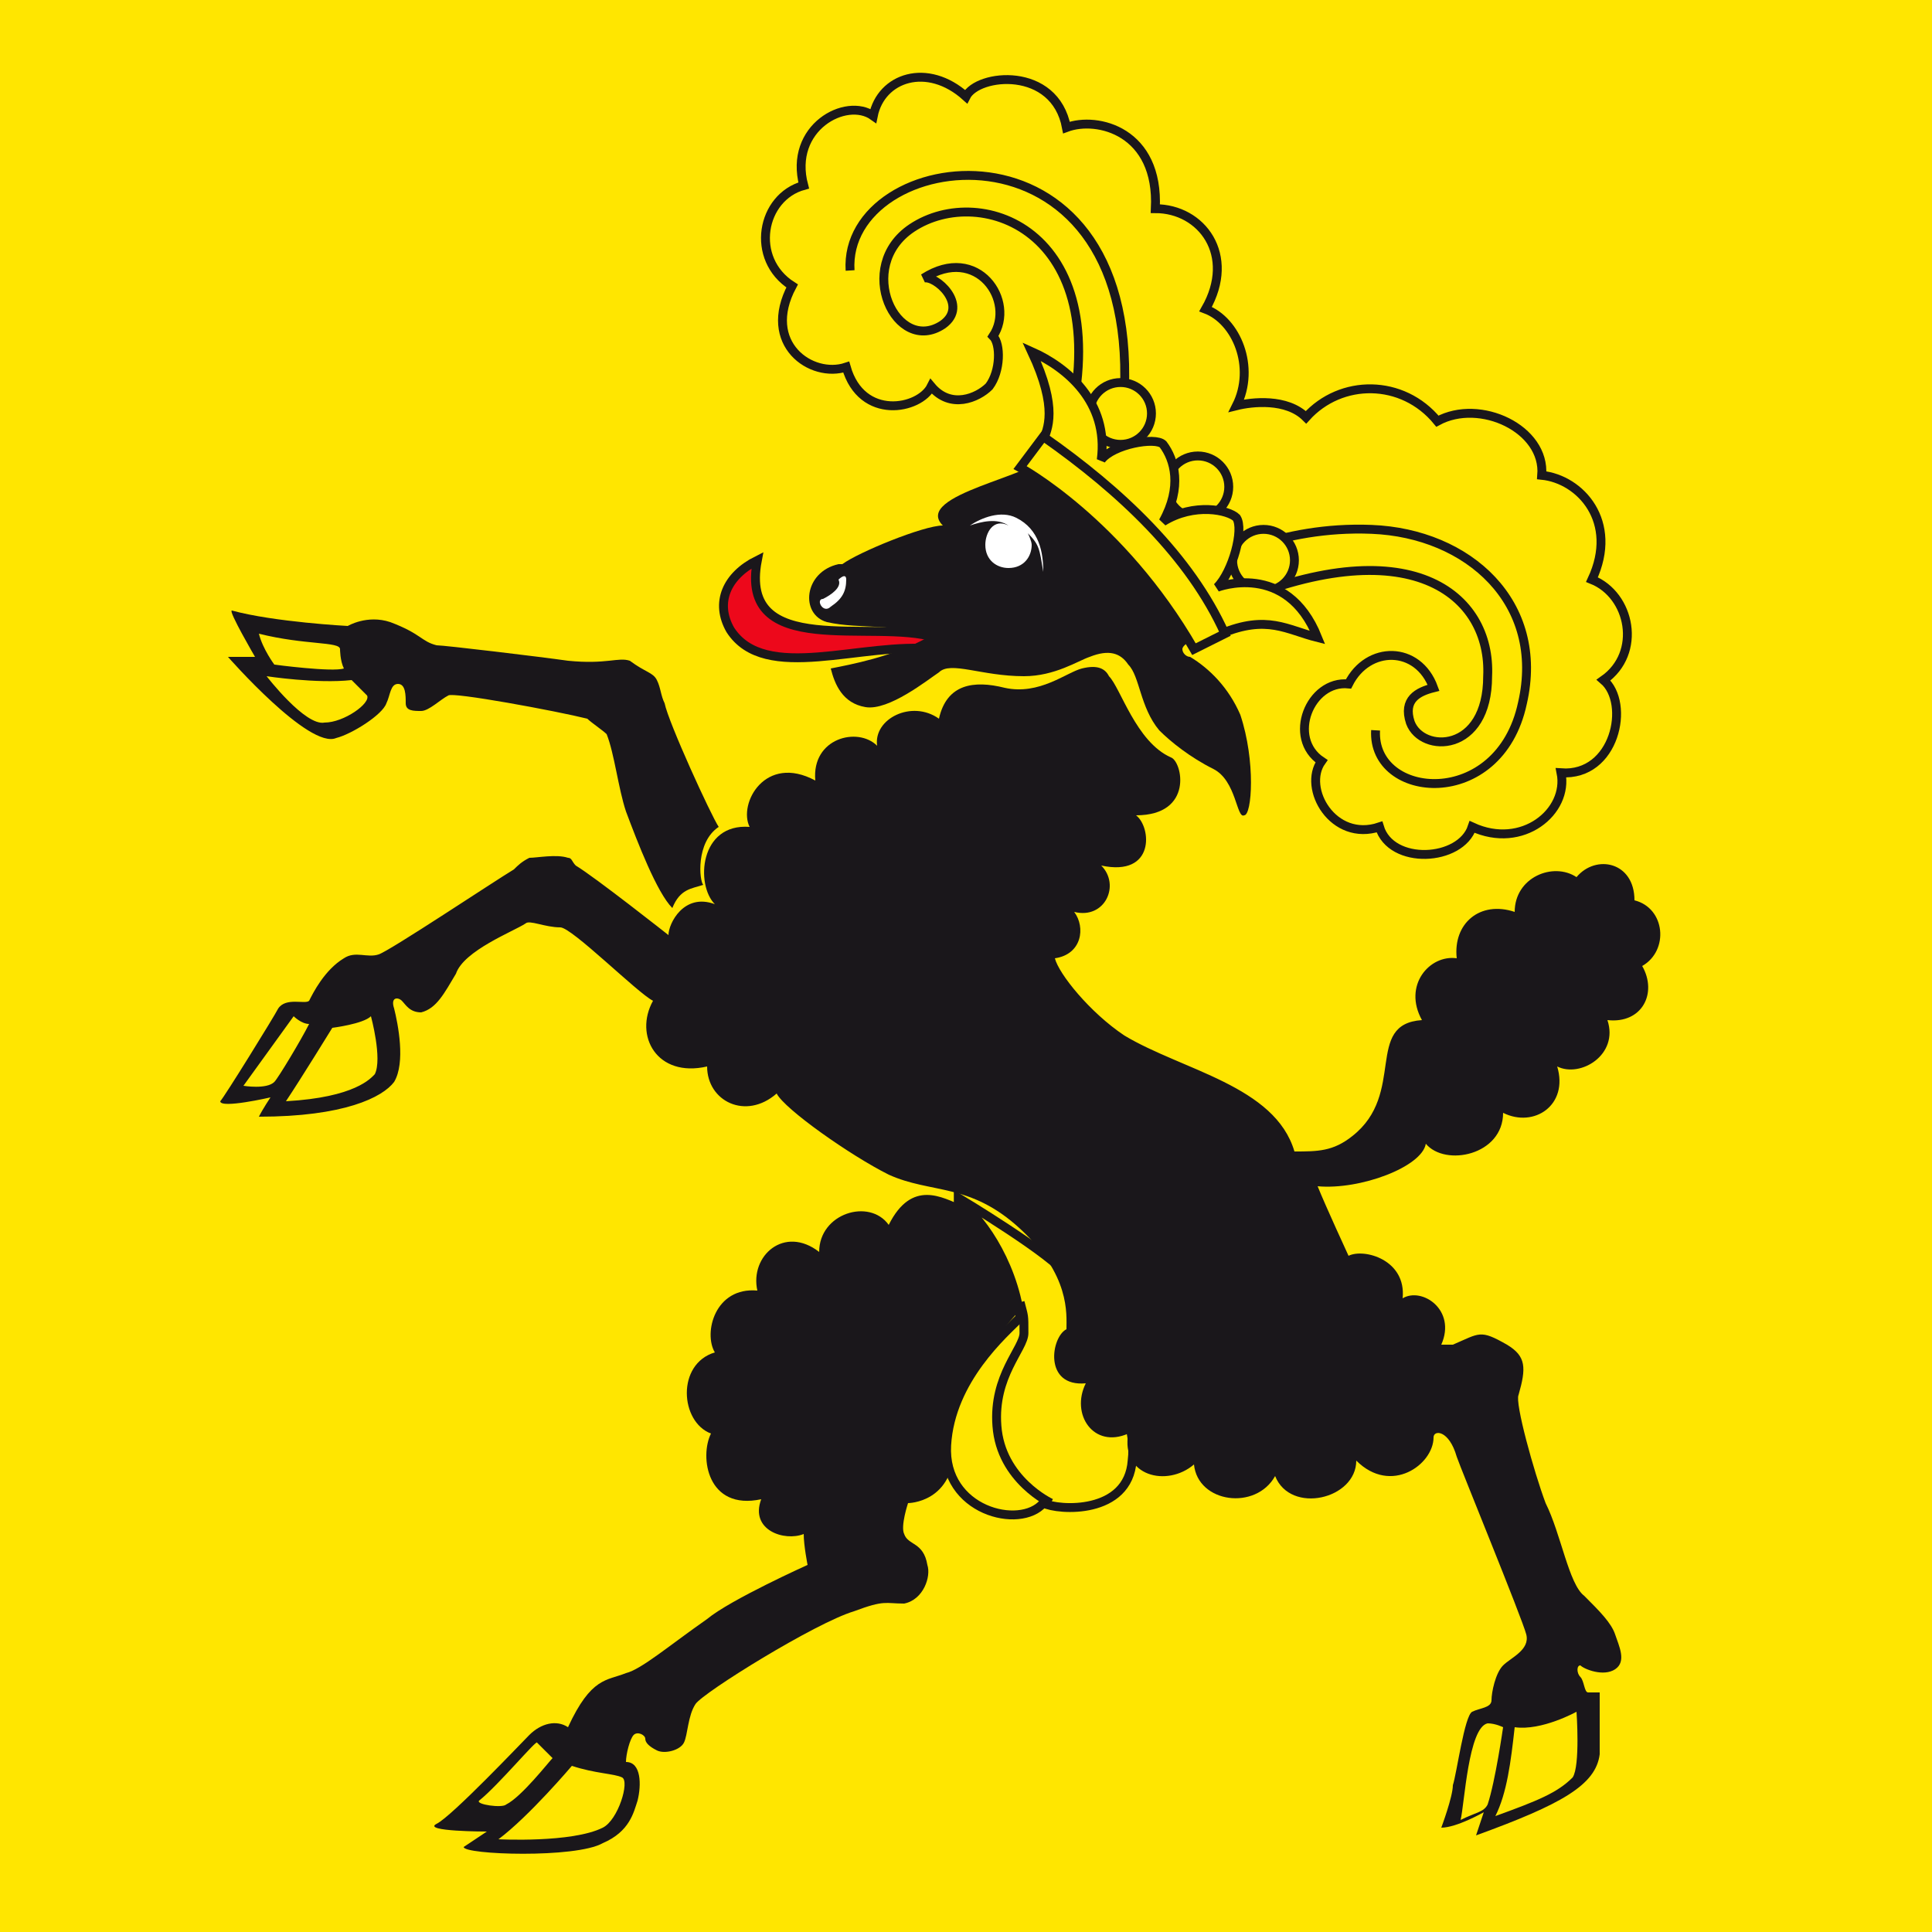 <?xml version="1.0" encoding="utf-8"?>
<!-- Generator: Adobe Illustrator 18.1.1, SVG Export Plug-In . SVG Version: 6.00 Build 0)  -->
<svg version="1.1" id="Ebene_1" xmlns="http://www.w3.org/2000/svg" xmlns:xlink="http://www.w3.org/1999/xlink" x="0px" y="0px"
	 viewBox="0 0 50 50" enable-background="new 0 0 50 50" xml:space="preserve">
<g>
	<rect x="0" fill="#FFE600" width="50" height="50"/>
	<rect x="0" fill="none" width="50" height="50"/>
	<path fill-rule="evenodd" clip-rule="evenodd" fill="#1A171B" d="M12.9,47.6c0.8-0.6,1.9-1.9,1.9-1.9c0.6,0.2,1.1,0.2,1.3,0.3
		c0.2,0.1-0.1,1.1-0.5,1.3C14.8,47.7,12.9,47.6,12.9,47.6z M13.9,45.1c0.1,0.1,0.4,0.4,0.4,0.4c-0.1,0.1-0.8,1-1.2,1.2
		c-0.1,0.1-0.8,0-0.7-0.1C12.9,46.2,13.9,45,13.9,45.1z M24.9,31.2c-0.5-0.2-1.3-0.7-1.9,0.5c-0.5-0.7-1.8-0.3-1.8,0.7
		c-0.9-0.7-1.8,0.1-1.6,1c-1.1-0.1-1.4,1.1-1.1,1.6c-1,0.3-0.9,1.8-0.1,2.1c-0.3,0.6-0.1,2,1.3,1.7c-0.3,0.8,0.6,1.1,1.1,0.9
		c0,0.3,0.1,0.8,0.1,0.8s-2,0.9-2.6,1.4c-1,0.7-1.7,1.3-2.1,1.4c-0.5,0.2-0.9,0.1-1.5,1.4c-0.3-0.2-0.7-0.1-1,0.2
		c-0.2,0.2-2,2.1-2.4,2.3c-0.4,0.2,1.3,0.2,1.3,0.2L12,47.8c0,0.2,2.9,0.3,3.6-0.1c0.7-0.3,0.8-0.8,0.9-1.1c0.1-0.4,0.1-1-0.3-1
		c0-0.2,0.1-0.6,0.2-0.7c0.1-0.1,0.3,0,0.3,0.1c0,0.1,0.1,0.2,0.3,0.3c0.2,0.1,0.6,0,0.7-0.2c0.1-0.2,0.1-0.7,0.3-1
		c0.2-0.3,3.1-2.1,4.1-2.4c0.8-0.3,0.8-0.2,1.3-0.2c0.5-0.1,0.7-0.7,0.6-1c-0.1-0.6-0.5-0.5-0.6-0.8c-0.1-0.2,0.1-0.8,0.1-0.8
		s1.2,0,1.2-1.5c0-0.8,0.4-2.1,1.7-3.5C26.4,33.4,25.8,31.5,24.9,31.2z"/>
	<path fill="none" stroke="#1A171B" stroke-width="0" stroke-miterlimit="3.864" d="M12.9,47.6c0.8-0.6,1.9-1.9,1.9-1.9
		c0.6,0.2,1.1,0.2,1.3,0.3c0.2,0.1-0.1,1.1-0.5,1.3C14.8,47.7,12.9,47.6,12.9,47.6z M13.9,45.1c0.1,0.1,0.4,0.4,0.4,0.4
		c-0.1,0.1-0.8,1-1.2,1.2c-0.1,0.1-0.8,0-0.7-0.1C12.9,46.2,13.9,45,13.9,45.1z M24.9,31.2c-0.5-0.2-1.3-0.7-1.9,0.5
		c-0.5-0.7-1.8-0.3-1.8,0.7c-0.9-0.7-1.8,0.1-1.6,1c-1.1-0.1-1.4,1.1-1.1,1.6c-1,0.3-0.9,1.8-0.1,2.1c-0.3,0.6-0.1,2,1.3,1.7
		c-0.3,0.8,0.6,1.1,1.1,0.9c0,0.3,0.1,0.8,0.1,0.8s-2,0.9-2.6,1.4c-1,0.7-1.7,1.3-2.1,1.4c-0.5,0.2-0.9,0.1-1.5,1.4
		c-0.3-0.2-0.7-0.1-1,0.2c-0.2,0.2-2,2.1-2.4,2.3c-0.4,0.2,1.3,0.2,1.3,0.2L12,47.8c0,0.2,2.9,0.3,3.6-0.1c0.7-0.3,0.8-0.8,0.9-1.1
		c0.1-0.4,0.1-1-0.3-1c0-0.2,0.1-0.6,0.2-0.7c0.1-0.1,0.3,0,0.3,0.1c0,0.1,0.1,0.2,0.3,0.3c0.2,0.1,0.6,0,0.7-0.2
		c0.1-0.2,0.1-0.7,0.3-1c0.2-0.3,3.1-2.1,4.1-2.4c0.8-0.3,0.8-0.2,1.3-0.2c0.5-0.1,0.7-0.7,0.6-1c-0.1-0.6-0.5-0.5-0.6-0.8
		c-0.1-0.2,0.1-0.8,0.1-0.8s1.2,0,1.2-1.5c0-0.8,0.4-2.1,1.7-3.5C26.4,33.4,25.8,31.5,24.9,31.2z"/>
	<path fill-rule="evenodd" clip-rule="evenodd" fill="#FFE600" d="M24.8,31.1c0.5,0.3,1.4,1.5,1.6,3c-0.4,0.4-1.8,1.6-1.9,3.3
		c-0.1,1.7,1.9,2.2,2.5,1.5c0.4,0.2,2.2,0.3,2.3-1.1c0.2-1.6-1.5-3.3-1.5-3.3s0.1-1-0.2-1.5c-0.3-0.5-2.8-2-2.8-2L24.8,31.1z"/>
	<path fill="none" stroke="#1A171B" stroke-width="0.23" stroke-miterlimit="3.864" d="M24.8,31.1c0.5,0.3,1.4,1.5,1.6,3
		c-0.4,0.4-1.8,1.6-1.9,3.3c-0.1,1.7,1.9,2.2,2.5,1.5c0.4,0.2,2.2,0.3,2.3-1.1c0.2-1.6-1.5-3.3-1.5-3.3s0.1-1-0.2-1.5
		c-0.3-0.5-2.8-2-2.8-2L24.8,31.1z"/>
	<path fill="none" stroke="#1A171B" stroke-width="0.23" stroke-miterlimit="3.864" d="M27.2,38.9c0,0-1.3-0.6-1.4-2
		c-0.1-1.3,0.7-2,0.7-2.4c0-0.5,0-0.4-0.1-0.8"/>
	<path fill-rule="evenodd" clip-rule="evenodd" fill="#1A171B" d="M6.9,17.5c0,0,1.3,0.2,2.2,0.1c0.2,0.2,0.4,0.4,0.4,0.4
		c0.1,0.2-0.6,0.7-1.1,0.7C7.9,18.8,6.9,17.5,6.9,17.5z M6.7,16.4c1.2,0.3,2.1,0.2,2.1,0.4c0,0,0,0.3,0.1,0.5
		c-0.3,0.1-1.8-0.1-1.8-0.1S6.8,16.8,6.7,16.4z M11.3,16.7c0.2,0,2.7,0.3,3.4,0.4c1,0.1,1.3-0.1,1.6,0c0.4,0.3,0.6,0.3,0.7,0.5
		c0.1,0.2,0.1,0.4,0.2,0.6c0.1,0.5,1.2,2.9,1.4,3.2c-0.6,0.4-0.5,1.4-0.4,1.5c-0.3,0.1-0.6,0.1-0.8,0.6c-0.4-0.4-0.9-1.7-1.2-2.5
		c-0.2-0.6-0.3-1.5-0.5-2c-0.1-0.1-0.4-0.3-0.5-0.4c-0.8-0.2-3.5-0.7-3.6-0.6c-0.2,0.1-0.5,0.4-0.7,0.4c-0.2,0-0.4,0-0.4-0.2
		c0-0.2,0-0.5-0.2-0.5c-0.2,0-0.2,0.3-0.3,0.5c-0.1,0.3-0.9,0.8-1.3,0.9c-0.7,0.3-2.8-2.1-2.8-2.1l0.7,0c0,0-0.7-1.2-0.6-1.2
		c1.1,0.3,3,0.4,3,0.4s0.5-0.3,1.1-0.1C10.9,16.4,10.9,16.6,11.3,16.7z"/>
	<path fill="none" stroke="#1A171B" stroke-width="0" stroke-miterlimit="3.864" d="M6.9,17.5c0,0,1.3,0.2,2.2,0.1
		c0.2,0.2,0.4,0.4,0.4,0.4c0.1,0.2-0.6,0.7-1.1,0.7C7.9,18.8,6.9,17.5,6.9,17.5z M6.7,16.4c1.2,0.3,2.1,0.2,2.1,0.4
		c0,0,0,0.3,0.1,0.5c-0.3,0.1-1.8-0.1-1.8-0.1S6.8,16.8,6.7,16.4z M11.3,16.7c0.2,0,2.7,0.3,3.4,0.4c1,0.1,1.3-0.1,1.6,0
		c0.4,0.3,0.6,0.3,0.7,0.5c0.1,0.2,0.1,0.4,0.2,0.6c0.1,0.5,1.2,2.9,1.4,3.2c-0.6,0.4-0.5,1.4-0.4,1.5c-0.3,0.1-0.6,0.1-0.8,0.6
		c-0.4-0.4-0.9-1.7-1.2-2.5c-0.2-0.6-0.3-1.5-0.5-2c-0.1-0.1-0.4-0.3-0.5-0.4c-0.8-0.2-3.5-0.7-3.6-0.6c-0.2,0.1-0.5,0.4-0.7,0.4
		c-0.2,0-0.4,0-0.4-0.2c0-0.2,0-0.5-0.2-0.5c-0.2,0-0.2,0.3-0.3,0.5c-0.1,0.3-0.9,0.8-1.3,0.9c-0.7,0.3-2.8-2.1-2.8-2.1l0.7,0
		c0,0-0.7-1.2-0.6-1.2c1.1,0.3,3,0.4,3,0.4s0.5-0.3,1.1-0.1C10.9,16.4,10.9,16.6,11.3,16.7z"/>
	<path fill-rule="evenodd" clip-rule="evenodd" fill="#1A171B" d="M39.2,44.7c0.7,0.1,1.6-0.4,1.6-0.4s0.1,1.4-0.1,1.7
		c-0.4,0.4-0.9,0.6-2,1C39,46.4,39.1,45.6,39.2,44.7z M38.5,44.6c0.2,0,0.4,0.1,0.4,0.1s-0.2,1.4-0.4,2c-0.1,0.2-0.3,0.2-0.7,0.4
		C37.9,46.7,38,44.7,38.5,44.6z M7.4,28.5c0.4-0.6,1.2-1.9,1.2-1.9s0.8-0.1,1-0.3c0,0,0.3,1.1,0.1,1.5C9.6,27.9,9.2,28.4,7.4,28.5z
		 M7.6,26.3c0,0,0.2,0.2,0.4,0.2c-0.2,0.4-0.8,1.4-0.9,1.5c-0.2,0.2-0.8,0.1-0.8,0.1L7.6,26.3z M30.3,19.6c0.3,0.1,0.6,1.5-0.9,1.5
		c0.4,0.3,0.5,1.6-0.9,1.3c0.5,0.5,0.1,1.4-0.7,1.2c0.3,0.4,0.2,1.1-0.5,1.2c0.1,0.4,0.9,1.4,1.8,2c1.5,0.9,3.9,1.3,4.4,3
		c0.6,0,1,0,1.5-0.4c1.4-1.1,0.3-2.9,1.8-3c-0.5-0.9,0.2-1.7,0.9-1.6c-0.1-0.9,0.6-1.5,1.5-1.2c0-0.9,1-1.3,1.6-0.9
		c0.5-0.6,1.5-0.4,1.5,0.6c0.8,0.2,0.9,1.3,0.2,1.7c0.4,0.7,0,1.5-0.9,1.4c0.3,0.9-0.7,1.5-1.3,1.2c0.3,1-0.6,1.6-1.4,1.2
		c0,1.1-1.5,1.4-2,0.8c-0.1,0.6-1.7,1.2-2.8,1.1c0.2,0.5,0.8,1.8,0.8,1.8c0.4-0.2,1.5,0.1,1.4,1.1c0.5-0.3,1.4,0.3,1,1.2
		c0,0,0.3,0,0.3,0c0.7-0.3,0.7-0.4,1.4,0c0.5,0.3,0.5,0.6,0.3,1.3c-0.1,0.2,0.4,2,0.7,2.8c0.4,0.8,0.6,2.1,1,2.4
		c0.4,0.4,0.7,0.7,0.8,1s0.3,0.7,0,0.9c-0.3,0.2-0.8,0-0.9-0.1c-0.1,0-0.1,0.2,0,0.3c0.1,0.1,0.1,0.4,0.2,0.4c0.1,0,0.3,0,0.3,0
		s0,1.4,0,1.6c-0.1,0.8-1,1.3-3.2,2.1c0,0,0.2-0.6,0.2-0.6s-0.7,0.4-1.1,0.4c0,0,0.3-0.8,0.3-1.1c0.1-0.3,0.3-1.8,0.5-1.9
		c0.2-0.1,0.5-0.1,0.5-0.3c0-0.2,0.1-0.7,0.3-0.9c0.2-0.2,0.7-0.4,0.6-0.8c-0.1-0.4-1.7-4.3-1.8-4.6c-0.2-0.7-0.6-0.7-0.6-0.5
		c0,0.7-1.1,1.5-2,0.6c0,1-1.7,1.4-2.1,0.4c-0.5,0.9-2,0.7-2.1-0.3c-0.7,0.6-1.9,0.3-1.7-0.8c-0.9,0.4-1.5-0.5-1.1-1.3
		c-1.1,0.1-0.9-1.2-0.5-1.4c0-0.4,0.1-1.4-1.2-2.6c-1.3-1.2-2.3-0.9-3.4-1.4c-1-0.5-2.7-1.7-2.9-2.1c-0.8,0.7-1.8,0.2-1.8-0.7
		c-1.3,0.3-1.9-0.8-1.4-1.7c-0.4-0.2-2.1-1.9-2.4-1.9c-0.4,0-0.8-0.2-0.9-0.1c-0.3,0.2-1.6,0.7-1.8,1.3c-0.3,0.5-0.5,0.9-0.9,1
		c-0.3,0-0.4-0.2-0.5-0.3c-0.1-0.1-0.3-0.1-0.2,0.2c0.1,0.4,0.3,1.4,0,1.9c-0.3,0.4-1.3,0.9-3.5,0.9C6.8,28.7,7,28.4,7,28.4
		s-1.3,0.3-1.3,0.1c0.1-0.1,1.4-2.2,1.5-2.4C7.4,25.8,7.9,26,8,25.9c0.1-0.2,0.4-0.8,0.9-1.1c0.3-0.2,0.6,0,0.9-0.1
		c0.3-0.1,3-1.9,3.5-2.2c0.1-0.1,0.2-0.2,0.4-0.3c0.2,0,0.7-0.1,1,0c0.1,0,0.1,0.1,0.2,0.2c0.5,0.3,2.4,1.8,2.4,1.8
		c0-0.3,0.4-1.1,1.2-0.8c-0.5-0.5-0.4-2.1,0.9-2c-0.3-0.6,0.4-1.9,1.7-1.2c-0.1-1.1,1.1-1.4,1.6-0.9c-0.1-0.7,0.9-1.2,1.6-0.7
		c0.2-0.9,0.9-1,1.7-0.8c0.9,0.2,1.6-0.4,2-0.5c0.4-0.1,0.6,0,0.7,0.2C29,17.8,29.4,19.2,30.3,19.6z"/>
	<path fill="none" stroke="#1A171B" stroke-width="0" stroke-miterlimit="3.864" d="M39.2,44.7c0.7,0.1,1.6-0.4,1.6-0.4
		s0.1,1.4-0.1,1.7c-0.4,0.4-0.9,0.6-2,1C39,46.4,39.1,45.6,39.2,44.7z M38.5,44.6c0.2,0,0.4,0.1,0.4,0.1s-0.2,1.4-0.4,2
		c-0.1,0.2-0.3,0.2-0.7,0.4C37.9,46.7,38,44.7,38.5,44.6z M7.4,28.5c0.4-0.6,1.2-1.9,1.2-1.9s0.8-0.1,1-0.3c0,0,0.3,1.1,0.1,1.5
		C9.6,27.9,9.2,28.4,7.4,28.5z M7.6,26.3c0,0,0.2,0.2,0.4,0.2c-0.2,0.4-0.8,1.4-0.9,1.5c-0.2,0.2-0.8,0.1-0.8,0.1L7.6,26.3z
		 M30.3,19.6c0.3,0.1,0.6,1.5-0.9,1.5c0.4,0.3,0.5,1.6-0.9,1.3c0.5,0.5,0.1,1.4-0.7,1.2c0.3,0.4,0.2,1.1-0.5,1.2
		c0.1,0.4,0.9,1.4,1.8,2c1.5,0.9,3.9,1.3,4.4,3c0.6,0,1,0,1.5-0.4c1.4-1.1,0.3-2.9,1.8-3c-0.5-0.9,0.2-1.7,0.9-1.6
		c-0.1-0.9,0.6-1.5,1.5-1.2c0-0.9,1-1.3,1.6-0.9c0.5-0.6,1.5-0.4,1.5,0.6c0.8,0.2,0.9,1.3,0.2,1.7c0.4,0.7,0,1.5-0.9,1.4
		c0.3,0.9-0.7,1.5-1.3,1.2c0.3,1-0.6,1.6-1.4,1.2c0,1.1-1.5,1.4-2,0.8c-0.1,0.6-1.7,1.2-2.8,1.1c0.2,0.5,0.8,1.8,0.8,1.8
		c0.4-0.2,1.5,0.1,1.4,1.1c0.5-0.3,1.4,0.3,1,1.2c0,0,0.3,0,0.3,0c0.7-0.3,0.7-0.4,1.4,0c0.5,0.3,0.5,0.6,0.3,1.3
		c-0.1,0.2,0.4,2,0.7,2.8c0.4,0.8,0.6,2.1,1,2.4c0.4,0.4,0.7,0.7,0.8,1s0.3,0.7,0,0.9c-0.3,0.2-0.8,0-0.9-0.1c-0.1,0-0.1,0.2,0,0.3
		c0.1,0.1,0.1,0.4,0.2,0.4c0.1,0,0.3,0,0.3,0s0,1.4,0,1.6c-0.1,0.8-1,1.3-3.2,2.1c0,0,0.2-0.6,0.2-0.6s-0.7,0.4-1.1,0.4
		c0,0,0.3-0.8,0.3-1.1c0.1-0.3,0.3-1.8,0.5-1.9c0.2-0.1,0.5-0.1,0.5-0.3c0-0.2,0.1-0.7,0.3-0.9c0.2-0.2,0.7-0.4,0.6-0.8
		c-0.1-0.4-1.7-4.3-1.8-4.6c-0.2-0.7-0.6-0.7-0.6-0.5c0,0.7-1.1,1.5-2,0.6c0,1-1.7,1.4-2.1,0.4c-0.5,0.9-2,0.7-2.1-0.3
		c-0.7,0.6-1.9,0.3-1.7-0.8c-0.9,0.4-1.5-0.5-1.1-1.3c-1.1,0.1-0.9-1.2-0.5-1.4c0-0.4,0.1-1.4-1.2-2.6c-1.3-1.2-2.3-0.9-3.4-1.4
		c-1-0.5-2.7-1.7-2.9-2.1c-0.8,0.7-1.8,0.2-1.8-0.7c-1.3,0.3-1.9-0.8-1.4-1.7c-0.4-0.2-2.1-1.9-2.4-1.9c-0.4,0-0.8-0.2-0.9-0.1
		c-0.3,0.2-1.6,0.7-1.8,1.3c-0.3,0.5-0.5,0.9-0.9,1c-0.3,0-0.4-0.2-0.5-0.3c-0.1-0.1-0.3-0.1-0.2,0.2c0.1,0.4,0.3,1.4,0,1.9
		c-0.3,0.4-1.3,0.9-3.5,0.9C6.8,28.7,7,28.4,7,28.4s-1.3,0.3-1.3,0.1c0.1-0.1,1.4-2.2,1.5-2.4C7.4,25.8,7.9,26,8,25.9
		c0.1-0.2,0.4-0.8,0.9-1.1c0.3-0.2,0.6,0,0.9-0.1c0.3-0.1,3-1.9,3.5-2.2c0.1-0.1,0.2-0.2,0.4-0.3c0.2,0,0.7-0.1,1,0
		c0.1,0,0.1,0.1,0.2,0.2c0.5,0.3,2.4,1.8,2.4,1.8c0-0.3,0.4-1.1,1.2-0.8c-0.5-0.5-0.4-2.1,0.9-2c-0.3-0.6,0.4-1.9,1.7-1.2
		c-0.1-1.1,1.1-1.4,1.6-0.9c-0.1-0.7,0.9-1.2,1.6-0.7c0.2-0.9,0.9-1,1.7-0.8c0.9,0.2,1.6-0.4,2-0.5c0.4-0.1,0.6,0,0.7,0.2
		C29,17.8,29.4,19.2,30.3,19.6z"/>
	<path fill-rule="evenodd" clip-rule="evenodd" fill="#ED081B" d="M24.2,16.5c-1.6-0.5-5.1,0.6-4.6-2c-0.8,0.4-1.1,1.1-0.7,1.8
		c0.9,1.4,3.4,0.3,5.3,0.5C23.8,16.7,24.2,16.5,24.2,16.5z"/>
	<path fill="none" stroke="#1A171B" stroke-width="0.23" stroke-miterlimit="3.864" d="M24.2,16.5c-1.6-0.5-5.1,0.6-4.6-2
		c-0.8,0.4-1.1,1.1-0.7,1.8c0.9,1.4,3.4,0.3,5.3,0.5C23.8,16.7,24.2,16.5,24.2,16.5z"/>
	<path fill-rule="evenodd" clip-rule="evenodd" fill="#1A171B" d="M30.8,16.6c0,0-0.2,0.1-0.2,0.2c0,0.1,0.1,0.2,0.2,0.2
		c0.5,0.3,1,0.8,1.3,1.5c0.4,1.2,0.3,2.6,0.1,2.6c-0.2,0.1-0.2-0.9-0.8-1.2s-1.1-0.7-1.4-1c-0.5-0.6-0.5-1.4-0.8-1.7
		c-0.2-0.3-0.5-0.4-1-0.2c-0.3,0.1-0.9,0.5-1.7,0.5c-1.1,0-1.9-0.4-2.2-0.1c-0.3,0.2-1.3,1-1.9,0.9c-0.6-0.1-0.8-0.6-0.9-1
		c0.5-0.1,1.6-0.3,2.5-0.8c-0.8-0.4-1.7-0.2-2.6-0.4c-0.7-0.2-0.6-1.3,0.3-1.5c0.1,0,0.1,0,0.1,0c0.4-0.3,2.1-1,2.6-1
		c-0.8-0.8,2.5-1.3,2.6-1.8c1,0.3,4.4,4.6,4.4,4.6L30.8,16.6z"/>
	<path fill="none" stroke="#1A171B" stroke-width="0" stroke-miterlimit="3.864" d="M30.8,16.6c0,0-0.2,0.1-0.2,0.2
		c0,0.1,0.1,0.2,0.2,0.2c0.5,0.3,1,0.8,1.3,1.5c0.4,1.2,0.3,2.6,0.1,2.6c-0.2,0.1-0.2-0.9-0.8-1.2s-1.1-0.7-1.4-1
		c-0.5-0.6-0.5-1.4-0.8-1.7c-0.2-0.3-0.5-0.4-1-0.2c-0.3,0.1-0.9,0.5-1.7,0.5c-1.1,0-1.9-0.4-2.2-0.1c-0.3,0.2-1.3,1-1.9,0.9
		c-0.6-0.1-0.8-0.6-0.9-1c0.5-0.1,1.6-0.3,2.5-0.8c-0.8-0.4-1.7-0.2-2.6-0.4c-0.7-0.2-0.6-1.3,0.3-1.5c0.1,0,0.1,0,0.1,0
		c0.4-0.3,2.1-1,2.6-1c-0.8-0.8,2.5-1.3,2.6-1.8c1,0.3,4.4,4.6,4.4,4.6L30.8,16.6z"/>
	<path fill="none" stroke="#1A171B" stroke-width="0.113" stroke-miterlimit="3.864" d="M30.4,12.9c0,0-0.3-1.7,1.7-2.3"/>
	<line fill="none" stroke="#1A171B" stroke-width="0" stroke-miterlimit="3.864" x1="30.1" y1="13.5" x2="30.1" y2="13.5"/>
	<line fill="none" stroke="#1A171B" stroke-width="0" stroke-miterlimit="3.864" x1="30.1" y1="13.5" x2="30.1" y2="13.5"/>
	<path fill-rule="evenodd" clip-rule="evenodd" fill="#FFFFFF" d="M21.7,15c0.1,0.2-0.2,0.4-0.4,0.5c-0.2,0,0,0.4,0.2,0.2
		c0.3-0.2,0.4-0.4,0.4-0.7C21.9,14.8,21.7,15,21.7,15z"/>
	<path fill="none" stroke="#1A171B" stroke-width="0" stroke-miterlimit="3.864" d="M21.7,15c0.1,0.2-0.2,0.4-0.4,0.5
		c-0.2,0,0,0.4,0.2,0.2c0.3-0.2,0.4-0.4,0.4-0.7C21.9,14.8,21.7,15,21.7,15z"/>
	<path fill-rule="evenodd" clip-rule="evenodd" fill="#FFFFFF" d="M26.6,13.8c0,0,0.1,0.2,0.1,0.3c0,0.3-0.2,0.6-0.6,0.6
		c-0.3,0-0.6-0.2-0.6-0.6c0-0.3,0.2-0.7,0.6-0.5c-0.3-0.2-0.7-0.1-1,0c0.3-0.2,0.8-0.4,1.2-0.2c0.6,0.3,0.7,0.9,0.7,1.4
		C26.9,14.2,26.9,14.1,26.6,13.8L26.6,13.8z"/>
	<path fill="none" stroke="#1A171B" stroke-width="0" stroke-miterlimit="3.864" d="M26.6,13.8c0,0,0.1,0.2,0.1,0.3
		c0,0.3-0.2,0.6-0.6,0.6c-0.3,0-0.6-0.2-0.6-0.6c0-0.3,0.2-0.7,0.6-0.5c-0.3-0.2-0.7-0.1-1,0c0.3-0.2,0.8-0.4,1.2-0.2
		c0.6,0.3,0.7,0.9,0.7,1.4C26.9,14.2,26.9,14.1,26.6,13.8L26.6,13.8z"/>
	<path fill-rule="evenodd" clip-rule="evenodd" fill="#FFE600" d="M27.6,11.3c1.4-5.3-2.2-6.6-4-5.4c-1.5,1-0.4,3.3,0.8,2.5
		c0.7-0.5-0.2-1.3-0.5-1.2c1.4-0.9,2.4,0.6,1.8,1.5c0.2,0.2,0.2,0.9-0.1,1.3c-0.3,0.3-1,0.6-1.5,0c-0.3,0.6-1.8,0.9-2.2-0.5
		c-0.9,0.3-2.2-0.6-1.4-2.1c-1.1-0.7-0.8-2.3,0.3-2.6c-0.4-1.5,1.1-2.3,1.8-1.8C22.8,2,24,1.6,25,2.5c0.3-0.6,2.3-0.8,2.6,0.8
		c0.8-0.3,2.4,0.1,2.3,2.1C31.1,5.4,32,6.6,31.2,8c0.8,0.3,1.3,1.5,0.8,2.5c0.4-0.1,1.3-0.2,1.8,0.3c0.9-1,2.5-1,3.4,0.1
		c1.1-0.6,2.8,0.2,2.7,1.4c1,0.1,2,1.2,1.3,2.7c1,0.4,1.3,1.9,0.3,2.6c0.7,0.6,0.3,2.5-1.1,2.4c0.2,1-1,2-2.3,1.4
		c-0.3,0.9-2.1,1-2.4,0c-1.2,0.4-2-1-1.5-1.7c-0.9-0.6-0.3-2.1,0.7-2c0.5-1,1.8-1,2.2,0.1c-0.4,0.1-0.8,0.3-0.6,0.9
		c0.3,0.8,2,0.8,2-1.2c0.1-2.1-2-3.9-6.8-1.8C30,14.1,29.7,12.7,27.6,11.3z"/>
	<path fill="none" stroke="#1A171B" stroke-width="0.23" stroke-miterlimit="3.864" d="M27.6,11.3c1.4-5.3-2.2-6.6-4-5.4
		c-1.5,1-0.4,3.3,0.8,2.5c0.7-0.5-0.2-1.3-0.5-1.2c1.4-0.9,2.4,0.6,1.8,1.5c0.2,0.2,0.2,0.9-0.1,1.3c-0.3,0.3-1,0.6-1.5,0
		c-0.3,0.6-1.8,0.9-2.2-0.5c-0.9,0.3-2.2-0.6-1.4-2.1c-1.1-0.7-0.8-2.3,0.3-2.6c-0.4-1.5,1.1-2.3,1.8-1.8C22.8,2,24,1.6,25,2.5
		c0.3-0.6,2.3-0.8,2.6,0.8c0.8-0.3,2.4,0.1,2.3,2.1C31.1,5.4,32,6.6,31.2,8c0.8,0.3,1.3,1.5,0.8,2.5c0.4-0.1,1.3-0.2,1.8,0.3
		c0.9-1,2.5-1,3.4,0.1c1.1-0.6,2.8,0.2,2.7,1.4c1,0.1,2,1.2,1.3,2.7c1,0.4,1.3,1.9,0.3,2.6c0.7,0.6,0.3,2.5-1.1,2.4
		c0.2,1-1,2-2.3,1.4c-0.3,0.9-2.1,1-2.4,0c-1.2,0.4-2-1-1.5-1.7c-0.9-0.6-0.3-2.1,0.7-2c0.5-1,1.8-1,2.2,0.1
		c-0.4,0.1-0.8,0.3-0.6,0.9c0.3,0.8,2,0.8,2-1.2c0.1-2.1-2-3.9-6.8-1.8C30,14.1,29.7,12.7,27.6,11.3z"/>
	<path fill="none" stroke="#1A171B" stroke-width="0.23" stroke-miterlimit="3.864" d="M22,7c-0.2-3.2,7.4-4.3,7.1,3.1"/>
	<path fill="none" stroke="#1A171B" stroke-width="0.23" stroke-miterlimit="3.864" d="M31.4,14.6c0,0,1.7-1,4.1-0.9
		c2.5,0.1,4.5,1.9,3.9,4.5c-0.6,2.8-3.9,2.5-3.8,0.7"/>
	<circle fill="#FFE600" cx="29" cy="10.7" r="0.8"/>
	<circle fill="none" stroke="#1A171B" stroke-width="0.23" stroke-miterlimit="3.864" cx="29" cy="10.7" r="0.8"/>
	<circle fill="#FFE600" cx="31" cy="12.6" r="0.8"/>
	<circle fill="none" stroke="#1A171B" stroke-width="0.23" stroke-miterlimit="3.864" cx="31" cy="12.6" r="0.8"/>
	<circle fill="#FFE600" cx="32.7" cy="14.5" r="0.8"/>
	<circle fill="none" stroke="#1A171B" stroke-width="0.23" stroke-miterlimit="3.864" cx="32.7" cy="14.5" r="0.8"/>
	<path fill-rule="evenodd" clip-rule="evenodd" fill="#FFE600" d="M32,13.4c0.2,0.3-0.1,1.4-0.5,1.8c0,0,1.8-0.7,2.6,1.3
		c-0.8-0.2-1.3-0.6-2.5-0.1c-0.7-1-0.4-1-1.9-2.6c-1.5-1.6-1.9-1.8-2.7-2.4c0.1-0.3,0.4-0.8-0.3-2.3c0.9,0.4,2,1.3,1.8,2.8
		c0.3-0.4,1.4-0.6,1.6-0.4c0.3,0.4,0.5,1.1,0,2C30.9,13,31.8,13.2,32,13.4z"/>
	<path fill="none" stroke="#1A171B" stroke-width="0.23" stroke-miterlimit="3.864" d="M32,13.4c0.2,0.3-0.1,1.4-0.5,1.8
		c0,0,1.8-0.7,2.6,1.3c-0.8-0.2-1.3-0.6-2.5-0.1c-0.7-1-0.4-1-1.9-2.6c-1.5-1.6-1.9-1.8-2.7-2.4c0.1-0.3,0.4-0.8-0.3-2.3
		c0.9,0.4,2,1.3,1.8,2.8c0.3-0.4,1.4-0.6,1.6-0.4c0.3,0.4,0.5,1.1,0,2C30.9,13,31.8,13.2,32,13.4z"/>
	<path fill-rule="evenodd" clip-rule="evenodd" fill="#FFE600" d="M27,11.3c0,0-0.6,0.8-0.6,0.8s2.6,1.4,4.5,4.7
		c0,0,0.8-0.4,0.8-0.4C30.8,14.4,29,12.7,27,11.3z"/>
	<path fill="none" stroke="#1A171B" stroke-width="0.23" stroke-miterlimit="3.864" d="M27,11.3c0,0-0.6,0.8-0.6,0.8
		s2.6,1.4,4.5,4.7c0,0,0.8-0.4,0.8-0.4C30.8,14.4,29,12.7,27,11.3z"/>
</g>
</svg>
